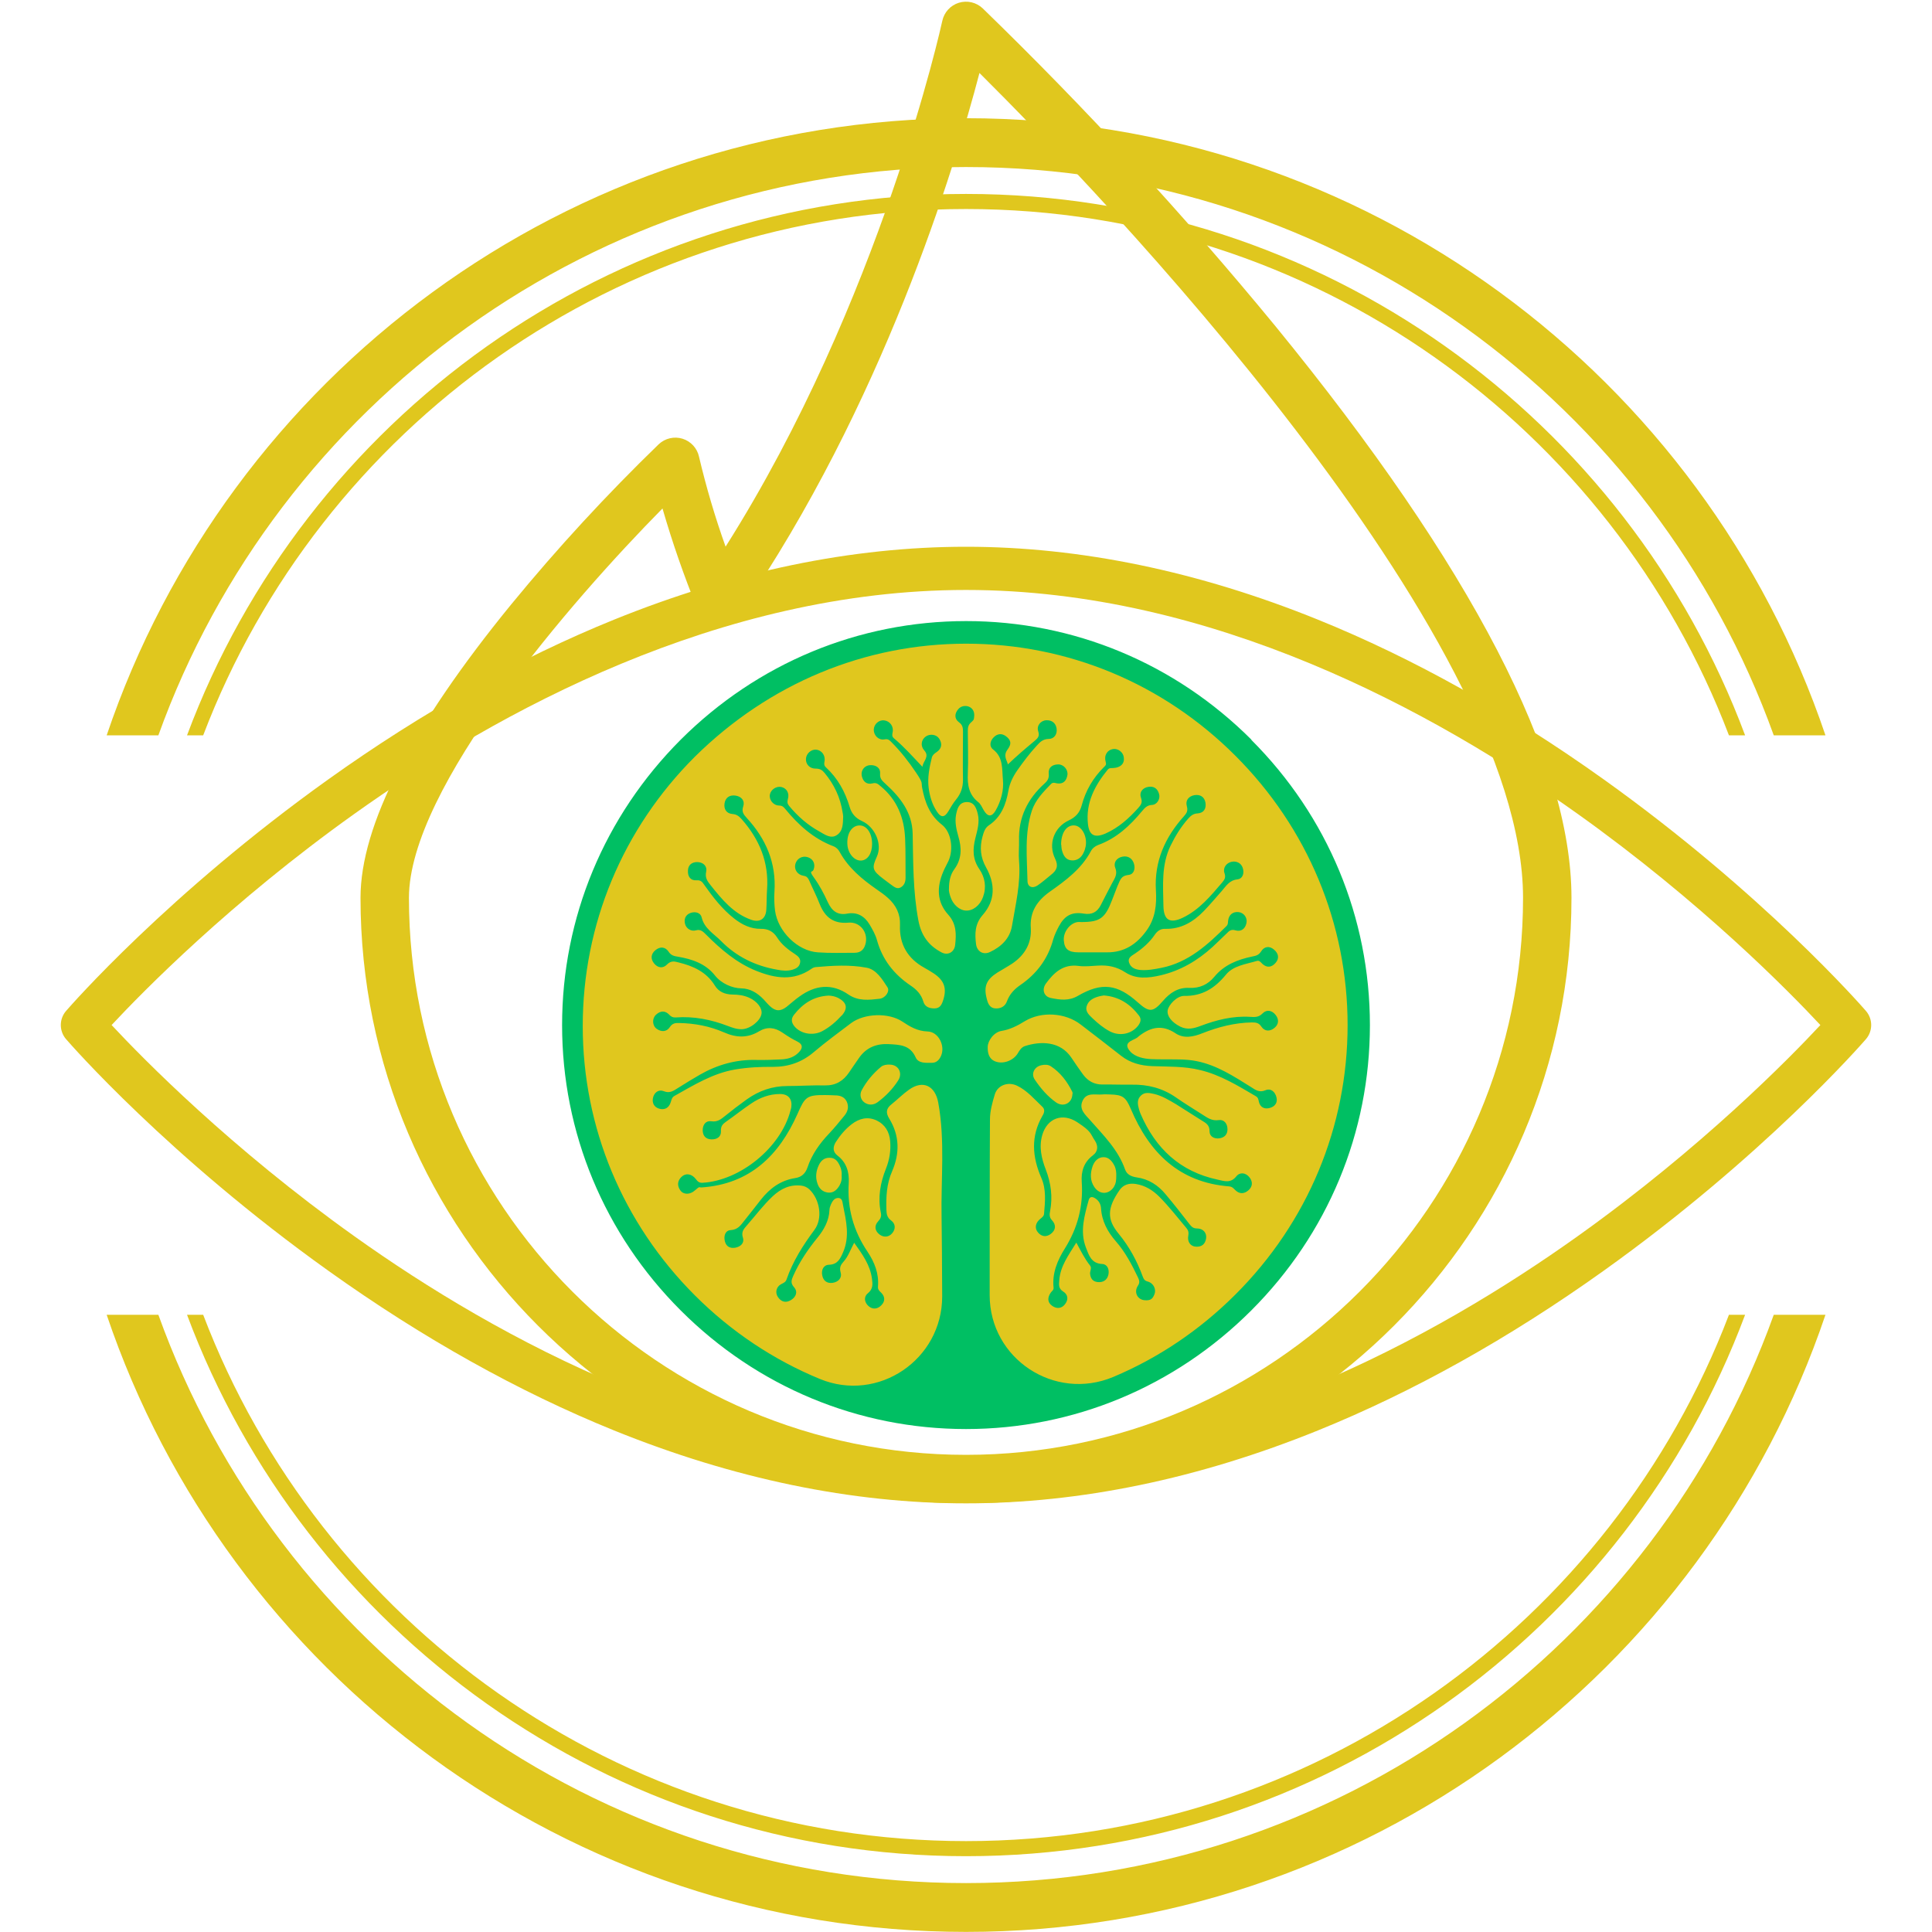 <svg xmlns="http://www.w3.org/2000/svg" xmlns:xlink="http://www.w3.org/1999/xlink" width="1080" zoomAndPan="magnify" viewBox="0 0 810 810" height="1080" preserveAspectRatio="xMidYMid meet" version="1.0"><defs><clipPath id="435608ae44"><path d="M 151.145 0 L 658.895 0 L 658.895 630 L 151.145 630 Z M 151.145 0 " clip-rule="nonzero"/></clipPath><clipPath id="049fdd63c9"><path d="M 362.797 267.809 L 447.203 267.809 L 447.203 352.211 L 362.797 352.211 Z M 362.797 267.809 " clip-rule="nonzero"/></clipPath><clipPath id="2f52a56538"><path d="M 405 267.809 L 418.938 276.363 L 434.84 280.168 L 438.648 296.07 L 447.203 310.008 L 438.648 323.945 L 434.84 339.852 L 418.938 343.656 L 405 352.211 L 391.062 343.656 L 375.16 339.852 L 371.352 323.945 L 362.797 310.008 L 371.352 296.07 L 375.16 280.168 L 391.062 276.363 Z M 405 267.809 " clip-rule="nonzero"/></clipPath><clipPath id="61b2dd18af"><path d="M 260 449 L 343 449 L 343 531 L 260 531 Z M 260 449 " clip-rule="nonzero"/></clipPath><clipPath id="15ba19c9c1"><path d="M 286.086 547.531 L 243.734 474.523 L 316.742 432.172 L 359.098 505.18 Z M 286.086 547.531 " clip-rule="nonzero"/></clipPath><clipPath id="ad24d69ce0"><path d="M 264.91 511.027 L 265.316 494.68 L 260.629 479.012 L 272.477 467.738 L 280.238 453.348 L 296.586 453.75 L 312.254 449.062 L 323.527 460.91 L 337.918 468.676 L 337.516 485.023 L 342.203 500.688 L 330.355 511.961 L 322.59 526.355 L 306.242 525.949 L 290.578 530.637 L 279.305 518.789 Z M 264.91 511.027 " clip-rule="nonzero"/></clipPath><clipPath id="2cb1833b66"><path d="M 467 451 L 550 451 L 550 534 L 467 534 Z M 467 451 " clip-rule="nonzero"/></clipPath><clipPath id="57176449e6"><path d="M 450.551 507.801 L 493.246 434.992 L 566.055 477.684 L 523.359 550.496 Z M 450.551 507.801 " clip-rule="nonzero"/></clipPath><clipPath id="1b521224c3"><path d="M 471.898 471.395 L 486.328 463.699 L 497.656 451.906 L 513.301 456.668 L 529.648 456.34 L 537.344 470.766 L 549.141 482.094 L 544.379 497.738 L 544.707 514.09 L 530.277 521.785 L 518.949 533.578 L 503.305 528.82 L 486.957 529.148 L 479.262 514.719 L 467.465 503.391 L 472.227 487.746 Z M 471.898 471.395 " clip-rule="nonzero"/></clipPath><clipPath id="cb28c4dff1"><path d="M 44.723 49.523 L 765.473 49.523 L 765.473 810 L 44.723 810 Z M 44.723 49.523 " clip-rule="nonzero"/></clipPath><clipPath id="a1a5e14556"><path d="M 25 229.184 L 785 229.184 L 785 630.434 L 25 630.434 Z M 25 229.184 " clip-rule="nonzero"/></clipPath><clipPath id="3bcbb84964"><path d="M 243.047 267.809 L 567 267.809 L 567 591.809 L 243.047 591.809 Z M 243.047 267.809 " clip-rule="nonzero"/></clipPath><clipPath id="d423079e3d"><path d="M 235.629 260.391 L 574.629 260.391 L 574.629 599.391 L 235.629 599.391 Z M 235.629 260.391 " clip-rule="nonzero"/></clipPath></defs><g clip-path="url(#435608ae44)"><path fill="#e0c71e" d="M 534.715 136.73 C 496.297 90.02 455.383 45.605 411.98 3.484 C 411.324 2.867 410.602 2.344 409.809 1.918 C 409.012 1.488 408.176 1.176 407.301 0.969 C 406.422 0.766 405.535 0.68 404.633 0.715 C 403.734 0.746 402.852 0.895 401.992 1.16 C 401.133 1.43 400.32 1.805 399.559 2.285 C 398.801 2.77 398.117 3.344 397.508 4.008 C 396.898 4.672 396.387 5.406 395.977 6.203 C 395.562 7.004 395.262 7.848 395.07 8.727 C 394.805 9.957 369.305 126.273 304.207 229.184 C 299.797 216.832 296.086 204.277 293.074 191.512 C 292.887 190.633 292.586 189.789 292.172 188.988 C 291.762 188.188 291.25 187.453 290.645 186.789 C 290.035 186.125 289.352 185.551 288.59 185.066 C 287.828 184.582 287.02 184.207 286.16 183.938 C 285.297 183.672 284.418 183.523 283.516 183.488 C 282.617 183.457 281.727 183.539 280.848 183.746 C 279.973 183.949 279.137 184.262 278.34 184.691 C 277.547 185.117 276.824 185.641 276.168 186.258 C 254.285 207.449 233.68 229.816 214.355 253.363 C 172.418 304.691 151.145 346.098 151.145 376.406 C 151.145 516.379 265.023 630.258 404.996 630.258 C 544.973 630.258 658.848 516.379 658.848 376.406 C 658.848 318.184 617.078 237.551 534.715 136.73 Z M 404.996 609.949 C 276.219 609.949 171.453 505.184 171.453 376.406 C 171.453 330.395 239.59 251.84 277.754 213.18 C 281.883 227.441 286.75 241.453 292.352 255.203 C 292.699 256.051 293.152 256.84 293.711 257.566 C 294.27 258.289 294.918 258.93 295.648 259.48 C 296.383 260.031 297.172 260.473 298.027 260.809 C 298.879 261.148 299.762 261.363 300.672 261.461 C 301.582 261.559 302.488 261.535 303.395 261.387 C 304.297 261.242 305.168 260.977 306 260.594 C 306.832 260.211 307.602 259.727 308.301 259.137 C 309.004 258.547 309.613 257.875 310.133 257.121 C 370.145 169.668 400.25 70.312 410.645 30.598 C 460.223 79.906 638.543 265.043 638.543 376.406 C 638.543 505.184 533.777 609.949 404.996 609.949 Z M 404.996 609.949 " fill-opacity="1" fill-rule="nonzero"/></g><path fill="#e0c71e" d="M 468.715 333.266 C 450.984 311.645 432.074 291.117 411.98 271.68 C 411.277 271.016 410.496 270.461 409.637 270.02 C 408.777 269.574 407.871 269.262 406.922 269.078 C 405.973 268.895 405.016 268.848 404.055 268.938 C 403.09 269.027 402.16 269.25 401.262 269.605 C 400.363 269.961 399.531 270.434 398.766 271.027 C 398.004 271.621 397.336 272.309 396.77 273.09 C 396.203 273.875 395.758 274.719 395.43 275.629 C 395.105 276.543 394.914 277.48 394.855 278.445 C 394.816 279.207 390.629 345.309 367.832 393.477 C 363.316 377.738 359.074 360.641 359.012 360.375 C 358.906 359.945 358.773 359.527 358.609 359.113 C 358.449 358.703 358.262 358.305 358.051 357.914 C 357.836 357.527 357.598 357.156 357.336 356.801 C 357.074 356.445 356.789 356.109 356.484 355.789 C 356.18 355.469 355.852 355.172 355.508 354.895 C 355.164 354.617 354.801 354.367 354.422 354.137 C 354.047 353.906 353.652 353.703 353.25 353.527 C 352.844 353.348 352.43 353.195 352.008 353.07 C 351.582 352.949 351.152 352.852 350.715 352.785 C 350.277 352.715 349.84 352.676 349.395 352.668 C 348.953 352.656 348.516 352.676 348.074 352.723 C 347.633 352.77 347.199 352.844 346.77 352.949 C 346.34 353.051 345.918 353.184 345.508 353.344 C 345.094 353.5 344.695 353.688 344.305 353.898 C 343.918 354.109 343.543 354.344 343.188 354.605 C 342.828 354.863 342.488 355.145 342.168 355.449 C 336.129 361.176 283.148 412.363 283.148 446.594 C 283.148 448.59 283.199 450.582 283.297 452.574 C 283.395 454.566 283.539 456.555 283.734 458.539 C 283.93 460.523 284.176 462.504 284.469 464.473 C 284.762 466.445 285.102 468.41 285.488 470.367 C 285.879 472.324 286.316 474.27 286.801 476.203 C 287.285 478.137 287.816 480.059 288.395 481.965 C 288.973 483.875 289.602 485.77 290.273 487.645 C 290.945 489.523 291.66 491.383 292.426 493.227 C 293.188 495.066 293.996 496.891 294.848 498.691 C 295.699 500.496 296.598 502.277 297.535 504.035 C 298.477 505.793 299.461 507.527 300.484 509.238 C 301.508 510.949 302.574 512.633 303.684 514.293 C 304.793 515.949 305.941 517.578 307.129 519.18 C 308.316 520.781 309.543 522.355 310.809 523.895 C 312.074 525.438 313.375 526.945 314.715 528.426 C 316.055 529.902 317.426 531.344 318.836 532.754 C 320.246 534.164 321.691 535.539 323.168 536.879 C 324.648 538.219 326.156 539.52 327.699 540.785 C 329.238 542.051 330.812 543.277 332.414 544.465 C 334.016 545.652 335.645 546.801 337.301 547.91 C 338.961 549.016 340.645 550.082 342.355 551.109 C 344.066 552.133 345.801 553.117 347.559 554.059 C 349.316 554.996 351.098 555.895 352.902 556.746 C 354.703 557.598 356.527 558.406 358.367 559.168 C 360.211 559.934 362.07 560.648 363.949 561.32 C 365.824 561.992 367.719 562.617 369.625 563.199 C 371.535 563.777 373.457 564.309 375.391 564.793 C 377.324 565.277 379.27 565.715 381.227 566.102 C 383.184 566.492 385.145 566.832 387.117 567.125 C 389.09 567.418 391.07 567.664 393.055 567.859 C 395.039 568.055 397.027 568.199 399.02 568.297 C 401.012 568.395 403.004 568.445 404.996 568.445 C 406.992 568.445 408.984 568.395 410.977 568.297 C 412.969 568.199 414.957 568.055 416.941 567.859 C 418.926 567.664 420.902 567.418 422.875 567.125 C 424.848 566.832 426.812 566.492 428.77 566.102 C 430.727 565.715 432.672 565.277 434.605 564.793 C 436.539 564.309 438.461 563.777 440.367 563.199 C 442.277 562.617 444.168 561.992 446.047 561.32 C 447.926 560.648 449.785 559.934 451.629 559.168 C 453.469 558.406 455.293 557.598 457.094 556.746 C 458.898 555.895 460.68 554.996 462.438 554.059 C 464.195 553.117 465.93 552.133 467.641 551.109 C 469.352 550.082 471.035 549.016 472.691 547.91 C 474.352 546.801 475.98 545.652 477.582 544.465 C 479.184 543.277 480.758 542.051 482.297 540.785 C 483.84 539.52 485.348 538.219 486.828 536.879 C 488.305 535.539 489.746 534.164 491.156 532.754 C 492.566 531.344 493.941 529.902 495.281 528.426 C 496.621 526.945 497.922 525.438 499.188 523.895 C 500.453 522.355 501.68 520.781 502.867 519.18 C 504.055 517.578 505.203 515.949 506.312 514.293 C 507.418 512.633 508.484 510.949 509.512 509.238 C 510.535 507.527 511.52 505.793 512.457 504.035 C 513.398 502.277 514.297 500.496 515.148 498.691 C 516 496.891 516.809 495.066 517.57 493.227 C 518.336 491.383 519.051 489.523 519.723 487.645 C 520.395 485.77 521.02 483.875 521.598 481.965 C 522.18 480.059 522.711 478.137 523.195 476.203 C 523.68 474.27 524.117 472.324 524.504 470.367 C 524.895 468.41 525.234 466.445 525.527 464.473 C 525.82 462.504 526.062 460.523 526.258 458.539 C 526.457 456.555 526.602 454.566 526.699 452.574 C 526.797 450.582 526.848 448.59 526.848 446.594 C 526.848 418.609 507.285 380.48 468.715 333.266 Z M 404.996 548.137 C 403.336 548.133 401.676 548.09 400.016 548.008 C 398.359 547.926 396.703 547.801 395.047 547.637 C 393.395 547.473 391.746 547.266 390.105 547.023 C 388.461 546.777 386.824 546.492 385.195 546.164 C 383.566 545.84 381.945 545.477 380.336 545.07 C 378.727 544.664 377.125 544.223 375.535 543.738 C 373.945 543.254 372.367 542.73 370.805 542.172 C 369.242 541.609 367.691 541.012 366.156 540.375 C 364.625 539.738 363.105 539.066 361.605 538.355 C 360.102 537.645 358.621 536.895 357.156 536.113 C 355.691 535.328 354.246 534.508 352.82 533.652 C 351.395 532.801 349.992 531.91 348.613 530.988 C 347.23 530.062 345.875 529.105 344.539 528.117 C 343.207 527.129 341.898 526.105 340.613 525.051 C 339.328 523.996 338.07 522.914 336.84 521.797 C 335.609 520.68 334.406 519.535 333.23 518.359 C 332.059 517.188 330.91 515.984 329.797 514.754 C 328.68 513.523 327.598 512.266 326.543 510.98 C 325.488 509.695 324.465 508.387 323.477 507.055 C 322.484 505.719 321.527 504.363 320.605 502.98 C 319.684 501.602 318.793 500.195 317.938 498.773 C 317.086 497.348 316.266 495.902 315.48 494.438 C 314.699 492.973 313.949 491.492 313.238 489.988 C 312.527 488.488 311.855 486.969 311.219 485.434 C 310.582 483.902 309.984 482.352 309.422 480.789 C 308.859 479.223 308.34 477.648 307.855 476.059 C 307.371 474.469 306.93 472.867 306.523 471.258 C 306.117 469.645 305.754 468.027 305.426 466.398 C 305.102 464.77 304.816 463.133 304.57 461.488 C 304.324 459.848 304.121 458.199 303.957 456.543 C 303.793 454.891 303.668 453.234 303.586 451.578 C 303.5 449.918 303.457 448.258 303.457 446.594 C 303.457 440.758 306.77 426.922 328.957 399.723 C 334.137 393.375 339.352 387.539 343.82 382.766 C 347.348 396.004 352.246 413.355 355.891 422.301 C 356.234 423.152 356.688 423.941 357.246 424.668 C 357.805 425.395 358.453 426.035 359.184 426.586 C 359.914 427.137 360.707 427.582 361.562 427.922 C 362.414 428.258 363.297 428.477 364.207 428.574 C 365.121 428.672 366.027 428.648 366.934 428.5 C 367.84 428.352 368.707 428.086 369.543 427.703 C 370.375 427.32 371.141 426.832 371.844 426.242 C 372.543 425.648 373.152 424.977 373.672 424.219 C 398.98 387.336 409.148 331.805 412.98 301.379 C 423.516 312.23 438.289 328.137 452.977 346.109 C 488.02 388.996 506.539 423.738 506.539 446.594 C 506.535 448.258 506.492 449.918 506.41 451.578 C 506.328 453.234 506.203 454.891 506.039 456.543 C 505.875 458.199 505.668 459.848 505.426 461.488 C 505.18 463.133 504.895 464.77 504.566 466.398 C 504.242 468.027 503.875 469.645 503.473 471.258 C 503.066 472.867 502.621 474.469 502.141 476.059 C 501.656 477.648 501.133 479.223 500.574 480.789 C 500.012 482.352 499.414 483.902 498.777 485.434 C 498.141 486.969 497.469 488.488 496.754 489.988 C 496.043 491.492 495.297 492.973 494.516 494.438 C 493.73 495.902 492.91 497.348 492.055 498.773 C 491.203 500.195 490.312 501.602 489.391 502.98 C 488.465 504.363 487.508 505.719 486.52 507.055 C 485.531 508.387 484.508 509.695 483.453 510.98 C 482.398 512.266 481.316 513.523 480.199 514.754 C 479.082 515.984 477.938 517.188 476.762 518.359 C 475.59 519.535 474.387 520.68 473.156 521.797 C 471.926 522.914 470.668 523.996 469.383 525.051 C 468.098 526.105 466.789 527.129 465.457 528.117 C 464.121 529.105 462.766 530.062 461.383 530.988 C 460 531.91 458.598 532.801 457.176 533.652 C 455.75 534.508 454.305 535.328 452.84 536.113 C 451.375 536.895 449.891 537.645 448.391 538.355 C 446.891 539.066 445.371 539.738 443.836 540.375 C 442.305 541.012 440.754 541.609 439.191 542.172 C 437.625 542.73 436.051 543.254 434.461 543.738 C 432.871 544.223 431.27 544.664 429.66 545.07 C 428.047 545.477 426.43 545.84 424.801 546.164 C 423.172 546.492 421.535 546.777 419.891 547.023 C 418.246 547.266 416.602 547.473 414.945 547.637 C 413.293 547.801 411.637 547.926 409.977 548.008 C 408.32 548.09 406.66 548.133 404.996 548.137 Z M 404.996 548.137 " fill-opacity="1" fill-rule="nonzero"/><g clip-path="url(#049fdd63c9)"><g clip-path="url(#2f52a56538)"><path fill="#850487" d="M 362.797 267.809 L 447.203 267.809 L 447.203 352.211 L 362.797 352.211 Z M 362.797 267.809 " fill-opacity="1" fill-rule="nonzero"/></g></g><g clip-path="url(#61b2dd18af)"><g clip-path="url(#15ba19c9c1)"><g clip-path="url(#ad24d69ce0)"><path fill="#850487" d="M 286.086 547.531 L 243.734 474.523 L 316.742 432.172 L 359.098 505.18 Z M 286.086 547.531 " fill-opacity="1" fill-rule="nonzero"/></g></g></g><g clip-path="url(#2cb1833b66)"><g clip-path="url(#57176449e6)"><g clip-path="url(#1b521224c3)"><path fill="#850487" d="M 450.551 507.801 L 493.246 434.992 L 566.055 477.684 L 523.359 550.496 Z M 450.551 507.801 " fill-opacity="1" fill-rule="nonzero"/></g></g></g><g clip-path="url(#cb28c4dff1)"><path fill="#e0c71e" d="M 743.656 551.234 L 765.332 551.234 C 714.551 701.48 572.223 809.957 405.027 809.957 C 237.832 809.957 95.504 701.48 44.723 551.234 L 66.398 551.234 C 116.316 690 249.273 789.492 405.027 789.492 C 560.781 789.492 693.738 690 743.656 551.234 Z M 405.027 70.031 C 560.781 70.031 693.738 169.52 743.656 308.289 L 765.332 308.289 C 714.551 158.039 572.223 49.562 405.027 49.562 C 237.832 49.562 95.504 158.039 44.723 308.289 L 66.398 308.289 C 116.316 169.52 249.273 70.031 405.027 70.031 Z M 405.027 771.891 C 259.137 771.891 134.266 680.094 85.188 551.234 L 78.414 551.234 C 127.82 683.656 255.574 778.215 405.027 778.215 C 554.477 778.215 682.234 683.656 731.641 551.234 L 724.867 551.234 C 675.785 680.094 550.918 771.891 405.027 771.891 Z M 405.027 81.309 C 255.574 81.309 127.82 175.867 78.414 308.289 L 85.188 308.289 C 134.266 179.426 259.137 87.633 405.027 87.633 C 550.918 87.633 675.785 179.426 724.867 308.289 L 731.641 308.289 C 682.234 175.867 554.477 81.309 405.027 81.309 Z M 405.027 81.309 " fill-opacity="1" fill-rule="nonzero"/></g><g clip-path="url(#a1a5e14556)"><path fill="#e0c71e" d="M 46.793 429.754 C 60.016 443.934 96.773 481.371 148.68 518.379 C 208.684 561.164 301.863 612.172 405 612.172 C 508.281 612.172 601.594 561.027 661.684 518.117 C 713.473 481.137 750.031 443.895 763.203 429.758 C 749.98 415.582 713.223 378.145 661.32 341.133 C 601.316 298.348 508.137 247.344 405 247.344 C 301.711 247.344 208.402 298.488 148.316 341.395 C 96.523 378.375 59.969 415.621 46.793 429.754 Z M 405 630.285 C 357.16 630.285 307.504 620 257.402 599.703 C 217.535 583.559 177.289 561.07 137.793 532.863 C 70.648 484.922 29.43 437.676 27.707 435.684 C 24.758 432.281 24.758 427.23 27.707 423.828 C 29.43 421.84 70.648 374.598 137.793 326.652 C 177.289 298.449 217.535 275.957 257.402 259.809 C 307.504 239.52 357.16 229.23 405 229.23 C 452.836 229.23 502.496 239.52 552.594 259.809 C 592.461 275.957 632.703 298.449 672.207 326.652 C 739.352 374.598 780.566 421.84 782.293 423.828 C 785.242 427.23 785.242 432.281 782.293 435.684 C 780.566 437.676 739.352 484.922 672.207 532.863 C 632.703 561.07 592.461 583.559 552.594 599.703 C 502.496 620 452.836 630.285 405 630.285 " fill-opacity="1" fill-rule="nonzero"/></g><path fill="#e0c71e" d="M 405 297.938 C 332.312 297.938 273.18 357.07 273.18 429.758 C 273.18 502.445 332.312 561.578 405 561.578 C 477.688 561.578 536.812 502.445 536.812 429.758 C 536.812 357.07 477.688 297.938 405 297.938 Z M 405 579.688 C 364.949 579.688 327.301 564.094 298.98 535.773 C 270.664 507.457 255.066 469.809 255.066 429.758 C 255.066 389.707 270.664 352.059 298.98 323.742 C 327.301 295.422 364.949 279.828 405 279.828 C 445.051 279.828 482.699 295.422 511.016 323.742 C 539.336 352.059 554.93 389.707 554.93 429.758 C 554.93 469.809 539.336 507.457 511.016 535.773 C 482.699 564.094 445.051 579.688 405 579.688 " fill-opacity="1" fill-rule="nonzero"/><g clip-path="url(#3bcbb84964)"><path fill="#e0c71e" d="M 566.953 429.762 C 566.953 432.41 566.887 435.059 566.758 437.707 C 566.629 440.355 566.434 442.996 566.172 445.633 C 565.914 448.273 565.59 450.902 565.199 453.523 C 564.812 456.145 564.359 458.758 563.84 461.355 C 563.324 463.957 562.742 466.539 562.098 469.113 C 561.453 471.684 560.75 474.238 559.98 476.773 C 559.211 479.309 558.379 481.824 557.484 484.32 C 556.594 486.816 555.641 489.289 554.625 491.738 C 553.609 494.188 552.535 496.609 551.402 499.004 C 550.27 501.402 549.078 503.766 547.828 506.105 C 546.578 508.441 545.273 510.746 543.91 513.02 C 542.547 515.293 541.133 517.531 539.66 519.738 C 538.188 521.941 536.66 524.105 535.082 526.234 C 533.504 528.363 531.871 530.453 530.191 532.504 C 528.508 534.551 526.777 536.559 525 538.523 C 523.219 540.484 521.391 542.406 519.52 544.277 C 517.645 546.152 515.723 547.98 513.762 549.762 C 511.797 551.539 509.789 553.27 507.742 554.953 C 505.691 556.633 503.605 558.262 501.477 559.844 C 499.348 561.422 497.18 562.945 494.977 564.418 C 492.773 565.891 490.535 567.309 488.262 568.672 C 485.988 570.035 483.68 571.34 481.344 572.59 C 479.008 573.84 476.641 575.031 474.242 576.164 C 471.848 577.297 469.426 578.371 466.977 579.387 C 464.527 580.398 462.055 581.355 459.559 582.246 C 457.062 583.141 454.547 583.969 452.012 584.738 C 449.477 585.508 446.922 586.215 444.352 586.859 C 441.781 587.504 439.195 588.086 436.594 588.602 C 433.996 589.117 431.383 589.57 428.762 589.961 C 426.141 590.352 423.512 590.676 420.875 590.934 C 418.234 591.195 415.594 591.387 412.945 591.52 C 410.297 591.648 407.648 591.715 405 591.715 C 402.348 591.715 399.699 591.648 397.055 591.52 C 394.406 591.387 391.762 591.195 389.125 590.934 C 386.488 590.676 383.859 590.352 381.234 589.961 C 378.613 589.57 376.004 589.117 373.402 588.602 C 370.805 588.086 368.219 587.504 365.648 586.859 C 363.078 586.215 360.523 585.508 357.988 584.738 C 355.449 583.969 352.934 583.141 350.438 582.246 C 347.945 581.355 345.473 580.398 343.023 579.387 C 340.574 578.371 338.152 577.297 335.754 576.164 C 333.359 575.031 330.992 573.84 328.656 572.59 C 326.316 571.34 324.012 570.035 321.738 568.672 C 319.465 567.309 317.227 565.891 315.023 564.418 C 312.82 562.945 310.652 561.422 308.523 559.844 C 306.395 558.262 304.305 556.633 302.258 554.953 C 300.207 553.27 298.203 551.539 296.238 549.762 C 294.273 547.98 292.355 546.152 290.48 544.277 C 288.605 542.406 286.781 540.484 285 538.523 C 283.219 536.559 281.488 534.551 279.809 532.504 C 278.125 530.453 276.496 528.363 274.918 526.234 C 273.34 524.105 271.812 521.941 270.34 519.738 C 268.867 517.531 267.449 515.293 266.086 513.02 C 264.727 510.746 263.418 508.441 262.168 506.105 C 260.922 503.766 259.73 501.402 258.594 499.004 C 257.461 496.609 256.387 494.188 255.375 491.738 C 254.359 489.289 253.406 486.816 252.512 484.32 C 251.621 481.824 250.789 479.309 250.02 476.773 C 249.25 474.238 248.543 471.684 247.898 469.113 C 247.258 466.539 246.676 463.957 246.16 461.355 C 245.641 458.758 245.188 456.145 244.801 453.523 C 244.41 450.902 244.086 448.273 243.828 445.633 C 243.566 442.996 243.371 440.355 243.242 437.707 C 243.113 435.059 243.047 432.41 243.047 429.762 C 243.047 427.109 243.113 424.461 243.242 421.812 C 243.371 419.168 243.566 416.523 243.828 413.887 C 244.086 411.25 244.41 408.617 244.801 405.996 C 245.188 403.375 245.641 400.766 246.16 398.164 C 246.676 395.566 247.258 392.98 247.898 390.41 C 248.543 387.84 249.25 385.285 250.02 382.746 C 250.789 380.211 251.621 377.695 252.512 375.199 C 253.406 372.703 254.359 370.234 255.375 367.785 C 256.387 365.336 257.461 362.914 258.594 360.516 C 259.73 358.121 260.922 355.754 262.168 353.418 C 263.418 351.078 264.727 348.773 266.086 346.5 C 267.449 344.227 268.867 341.988 270.34 339.785 C 271.812 337.582 273.34 335.414 274.918 333.285 C 276.496 331.156 278.125 329.066 279.809 327.02 C 281.488 324.969 283.219 322.965 285 321 C 286.781 319.035 288.605 317.117 290.48 315.242 C 292.355 313.367 294.273 311.543 296.238 309.762 C 298.203 307.98 300.207 306.25 302.258 304.57 C 304.305 302.887 306.395 301.258 308.523 299.68 C 310.652 298.102 312.82 296.574 315.023 295.102 C 317.227 293.629 319.465 292.211 321.738 290.848 C 324.012 289.484 326.316 288.18 328.656 286.93 C 330.992 285.68 333.359 284.488 335.754 283.355 C 338.152 282.223 340.574 281.148 343.023 280.137 C 345.473 279.121 347.945 278.168 350.438 277.273 C 352.934 276.383 355.449 275.551 357.988 274.781 C 360.523 274.012 363.078 273.305 365.648 272.66 C 368.219 272.016 370.805 271.438 373.402 270.918 C 376.004 270.402 378.613 269.949 381.234 269.559 C 383.859 269.172 386.488 268.848 389.125 268.586 C 391.762 268.328 394.406 268.133 397.055 268.004 C 399.699 267.871 402.348 267.809 405 267.809 C 407.648 267.809 410.297 267.871 412.945 268.004 C 415.594 268.133 418.234 268.328 420.875 268.586 C 423.512 268.848 426.141 269.172 428.762 269.559 C 431.383 269.949 433.996 270.402 436.594 270.918 C 439.195 271.438 441.781 272.016 444.352 272.66 C 446.922 273.305 449.477 274.012 452.012 274.781 C 454.547 275.551 457.062 276.383 459.559 277.273 C 462.055 278.168 464.527 279.121 466.977 280.137 C 469.426 281.148 471.848 282.223 474.242 283.355 C 476.641 284.488 479.008 285.68 481.344 286.93 C 483.68 288.18 485.988 289.484 488.262 290.848 C 490.535 292.211 492.773 293.629 494.977 295.102 C 497.18 296.574 499.348 298.102 501.477 299.68 C 503.605 301.258 505.691 302.887 507.742 304.57 C 509.789 306.25 511.797 307.98 513.762 309.762 C 515.723 311.543 517.645 313.367 519.52 315.242 C 521.391 317.117 523.219 319.035 525 321 C 526.777 322.965 528.508 324.969 530.191 327.02 C 531.871 329.066 533.504 331.156 535.082 333.285 C 536.66 335.414 538.188 337.582 539.66 339.785 C 541.133 341.988 542.547 344.227 543.91 346.5 C 545.273 348.773 546.578 351.078 547.828 353.418 C 549.078 355.754 550.27 358.121 551.402 360.516 C 552.535 362.914 553.609 365.336 554.625 367.785 C 555.641 370.234 556.594 372.703 557.484 375.199 C 558.379 377.695 559.211 380.211 559.98 382.75 C 560.75 385.285 561.453 387.84 562.098 390.41 C 562.742 392.98 563.324 395.566 563.84 398.164 C 564.359 400.766 564.812 403.375 565.199 405.996 C 565.59 408.617 565.914 411.25 566.172 413.887 C 566.434 416.523 566.629 419.168 566.758 421.812 C 566.887 424.461 566.953 427.109 566.953 429.762 Z M 566.953 429.762 " fill-opacity="1" fill-rule="nonzero"/></g><g clip-path="url(#d423079e3d)"><path fill="#00bf63" d="M 524.676 310.117 C 492.641 278.082 450.113 260.391 405.062 260.391 C 360.012 260.391 317.488 278.082 285.387 310.117 C 253.352 342.215 235.66 384.742 235.66 429.793 C 235.66 474.844 253.352 517.367 285.387 549.402 C 317.422 581.441 359.949 599.133 405 599.133 C 450.051 599.133 492.574 581.441 524.613 549.402 C 556.711 517.305 574.34 474.844 574.34 429.793 C 574.34 384.742 556.648 342.215 524.613 310.18 Z M 401.777 350.621 C 400.957 347.715 400.262 344.68 400.828 341.586 C 401.336 339.059 402.031 336.402 405.188 336.277 C 408.348 336.148 409.297 338.613 409.93 341.207 C 410.812 344.742 409.738 348.094 408.918 351.441 C 407.781 355.992 407.715 360.16 410.559 364.332 C 412.961 367.805 413.656 371.914 412.141 376.082 C 410.875 379.621 407.906 381.898 405 381.77 C 402.219 381.645 399.504 379.242 398.43 375.832 C 398.051 374.629 397.734 373.43 397.859 372.609 C 397.859 369.324 398.492 366.605 400.133 364.395 C 403.293 360.035 403.23 355.484 401.777 350.621 Z M 517.977 542.707 C 503 557.684 485.688 569.309 466.797 577.27 C 442.152 587.633 414.922 569.688 414.922 542.961 C 414.922 516.23 414.922 487.418 415.047 469.285 C 415.047 465.809 416.059 462.207 417.066 458.859 C 418.207 455.004 422.629 453.359 426.418 455.191 C 430.652 457.215 433.688 460.879 437.035 464.039 C 438.234 465.176 437.793 466.629 437.035 467.832 C 432.105 476.426 432.738 485.016 436.594 493.863 C 438.68 498.602 438.172 503.785 437.73 508.84 C 437.668 509.785 437.098 510.23 436.402 510.797 C 434.066 512.566 433.625 514.906 435.203 516.738 C 436.781 518.57 438.742 518.695 440.574 517.305 C 442.723 515.664 442.848 513.516 441.016 511.555 C 439.879 510.355 440.004 509.09 440.258 507.766 C 441.395 501.824 440.637 496.074 438.488 490.453 C 436.656 485.711 435.52 480.91 436.973 475.855 C 439.059 468.777 445.438 466.441 451.633 470.484 C 457.824 474.527 457.004 475.223 459.023 478.191 C 460.414 480.277 460.477 482.68 458.203 484.387 C 454.41 487.23 453.211 491.145 453.527 495.508 C 454.223 505.617 451.82 514.84 446.449 523.434 C 443.355 528.363 441.078 533.734 441.711 539.801 C 441.836 540.875 441.016 541.254 440.574 541.887 C 439.184 543.844 438.992 545.93 441.078 547.445 C 442.91 548.773 444.996 548.711 446.449 546.875 C 447.965 544.98 447.902 542.77 445.691 541.441 C 443.668 540.18 443.984 538.473 444.113 536.703 C 444.555 530.766 448.031 526.215 451.254 520.969 C 453.148 524.445 454.727 527.73 457.004 530.574 C 457.824 531.586 457.004 532.785 457.004 533.922 C 457.191 536.008 458.141 537.336 460.289 537.523 C 462.562 537.715 464.207 536.641 464.711 534.367 C 465.152 532.219 464.27 530.07 462.184 529.941 C 457.445 529.754 456.496 526.152 455.234 522.93 C 452.707 516.23 454.664 509.66 456.434 503.152 C 456.875 501.508 458.078 501.699 459.152 502.395 C 460.668 503.34 461.488 504.793 461.613 506.562 C 461.93 511.934 464.332 516.422 467.809 520.402 C 471.789 524.949 474.566 530.258 477.16 535.691 C 477.727 536.895 477.918 537.84 477.031 539.105 C 475.324 541.758 476.844 544.793 479.75 545.109 C 482.656 545.422 483.352 544.285 484.047 542.516 C 484.742 540.746 483.855 538.031 481.141 537.273 C 479.875 536.957 479.496 536.262 479.117 535.25 C 476.715 528.68 473.43 522.613 468.945 517.18 C 464.078 511.238 464.078 506.562 469.449 498.855 C 471.031 496.645 473.43 495.949 476.211 496.391 C 480.129 497.023 483.289 498.98 486.004 501.699 C 490.113 505.805 493.648 510.418 497.379 514.84 C 498.137 515.727 498.453 516.609 498.199 518 C 497.695 520.656 499.148 522.613 501.484 522.676 C 503.824 522.805 505.277 521.602 505.656 519.266 C 506.035 516.926 504.453 515.031 501.801 515.031 C 500.285 515.031 499.59 514.336 498.77 513.324 C 495.484 509.09 492.195 504.859 488.723 500.75 C 485.562 496.895 481.582 494.305 476.465 493.609 C 474.379 493.293 472.484 492.473 471.723 490.387 C 468.816 482.047 462.688 476.043 457.066 469.664 C 455.043 467.324 452.199 465.113 453.906 461.449 C 455.613 457.848 459.148 459.109 462.059 458.859 C 463.195 458.73 464.395 458.859 465.531 458.859 C 470.84 458.984 472.039 460.121 474.125 464.988 C 481.898 483.312 494.41 495.758 515.324 497.402 C 516.586 497.527 517.094 498.16 517.852 498.918 C 519.621 500.688 521.641 500.625 523.473 498.98 C 525.242 497.402 525.242 495.379 523.852 493.609 C 522.273 491.59 519.809 491.336 518.355 493.168 C 515.953 496.203 513.301 495.191 510.457 494.559 C 494.789 491.211 484.488 481.543 478.234 467.074 C 477.98 466.441 477.727 465.809 477.539 465.113 C 476.969 463.09 476.59 461.008 478.297 459.363 C 479.938 457.723 481.961 458.227 483.984 458.668 C 487.332 459.488 490.176 461.258 493.082 462.965 C 496.684 465.176 500.16 467.516 503.762 469.727 C 505.527 470.801 507.172 471.621 507.109 474.34 C 507.109 476.426 509.004 477.562 511.215 477.246 C 513.363 476.93 514.629 475.664 514.629 473.453 C 514.629 471.055 513.176 469.285 510.965 469.602 C 508.055 470.043 506.16 468.59 504.074 467.262 C 500.348 464.859 496.559 462.586 492.953 460.059 C 487.395 456.203 481.203 454.625 474.504 454.75 C 470.398 454.812 466.289 454.625 462.184 454.688 C 458.707 454.688 456.117 453.234 454.094 450.516 C 452.453 448.242 450.809 445.906 449.23 443.504 C 444.492 436.363 436.152 436.488 429.707 438.574 C 428.188 439.082 427.43 440.406 426.672 441.672 C 424.84 444.641 420.605 446.285 417.32 445.02 C 414.605 444.008 414.035 441.48 414.098 438.891 C 414.16 436.301 416.688 432.699 419.977 432.195 C 423.262 431.688 426.609 430.047 429.641 428.148 C 436.594 423.918 446.641 424.547 453.086 429.539 C 458.77 433.898 464.457 438.258 470.082 442.684 C 473.871 445.652 478.297 446.789 483.035 446.98 C 489.734 447.23 496.492 446.98 503.129 448.621 C 511.66 450.645 518.988 455.191 526.445 459.555 C 527.453 460.121 527.582 460.879 527.77 461.828 C 528.277 464.23 530.109 465.113 532.258 464.543 C 534.469 463.977 535.73 462.398 535.164 460.059 C 534.594 457.723 532.824 456.141 530.551 457.09 C 528.023 458.164 526.445 457.027 524.613 455.824 C 517.41 451.34 510.27 446.602 501.738 444.895 C 497.062 443.945 492.324 444.199 487.586 444.137 C 484.363 444.074 481.074 444.262 477.855 443.25 C 476.336 442.746 474.945 442.051 473.871 440.852 C 472.168 438.953 471.977 437.375 474.695 436.109 C 477.41 434.848 476.715 434.973 477.664 434.277 C 482.465 430.613 487.27 429.477 492.828 433.203 C 496.305 435.543 500.285 434.723 504.074 433.203 C 510.773 430.551 517.66 428.781 524.863 428.656 C 526.508 428.656 527.77 428.781 528.844 430.426 C 530.234 432.508 532.508 432.508 534.344 430.93 C 536.113 429.477 536.301 427.453 534.848 425.559 C 533.332 423.602 531.121 423.094 529.352 424.863 C 527.707 426.57 526.066 426.445 524.043 426.316 C 516.902 425.875 510.078 427.582 503.379 430.109 C 500.539 431.184 497.82 431.879 494.852 430.426 C 491.312 428.656 489.227 426.062 489.543 423.664 C 489.859 421.324 493.461 417.473 496.492 417.535 C 504.012 417.66 509.258 414.375 513.934 408.688 C 517.027 404.832 522.336 404.266 526.949 402.875 C 528.086 402.559 528.594 403.508 529.289 404.137 C 531.246 405.906 533.203 405.527 534.785 403.695 C 536.492 401.738 535.984 399.715 534.152 398.137 C 532.195 396.43 529.98 396.809 528.719 398.895 C 527.707 400.473 526.57 400.727 524.926 401.043 C 518.863 402.305 513.238 404.52 509.129 409.508 C 506.414 412.797 502.938 414.375 498.578 414.184 C 493.965 413.934 490.555 416.207 487.648 419.555 C 483.414 424.484 481.836 424.547 477.031 420.25 C 468.438 412.543 461.867 411.723 451.883 417.535 C 448.094 419.746 444.363 419.176 440.574 418.418 C 437.539 417.785 436.719 414.754 438.551 412.289 C 441.902 407.742 445.754 404.137 452.137 404.961 C 454.855 405.34 457.633 404.961 460.352 404.832 C 464.457 404.582 468.121 405.277 471.723 407.613 C 476.336 410.648 481.582 410.078 486.699 408.879 C 494.977 406.918 502.055 402.75 508.309 397.062 C 510.332 395.23 512.227 393.27 514.25 391.375 C 515.262 390.363 516.082 389.48 517.977 390.047 C 520.25 390.742 522.086 389.48 522.59 386.953 C 523.031 384.676 521.453 382.656 519.305 382.402 C 516.84 382.148 515.133 383.539 514.879 386.129 C 514.816 386.824 514.879 387.52 514.312 388.152 C 506.414 395.988 498.324 403.508 486.891 405.781 C 483.984 406.352 481.074 406.918 478.105 406.668 C 475.957 406.477 474.062 405.719 473.367 403.57 C 472.672 401.422 474.633 400.664 475.957 399.715 C 479.117 397.566 481.961 395.102 484.109 391.945 C 485.184 390.363 486.512 389.352 488.531 389.418 C 495.102 389.605 500.285 386.508 504.645 382.023 C 507.297 379.305 509.699 376.398 512.227 373.555 C 514.059 371.473 515.387 369.07 518.734 368.691 C 521.074 368.438 521.77 366.039 521.012 363.824 C 520.25 361.613 518.102 360.855 516.145 361.363 C 514.188 361.867 512.605 363.824 513.363 366.039 C 513.996 367.805 513.426 368.754 512.48 369.891 C 507.613 375.578 502.875 381.391 495.926 384.742 C 490.492 387.332 487.898 385.816 487.773 379.875 C 487.648 371.281 486.824 362.625 490.809 354.473 C 492.828 350.367 495.168 346.574 498.199 343.164 C 499.273 341.965 500.348 341.078 502.18 341.016 C 504.77 340.824 505.781 338.93 505.402 336.527 C 504.961 334.066 503.191 332.992 500.789 333.371 C 498.324 333.812 496.938 335.582 497.566 337.918 C 498.137 339.879 497.566 340.891 496.367 342.215 C 488.469 351 483.918 361.109 484.613 373.176 C 484.992 379.18 484.426 384.93 480.762 390.047 C 476.652 395.797 471.41 399.336 464.141 399.273 C 460.16 399.273 456.117 399.273 452.137 399.273 C 447.902 399.273 446.262 397.883 446.008 394.219 C 445.754 390.742 448.535 387.078 451.758 386.574 C 452.262 386.508 452.832 386.574 453.336 386.574 C 461.234 386.574 463.32 384.992 466.289 377.223 C 469.262 369.449 468.121 372.48 469.07 370.207 C 470.02 367.934 470.715 367.113 473.242 366.797 C 475.391 366.543 476.02 364.27 475.453 362.246 C 474.82 359.973 473.051 358.707 470.648 359.148 C 468.188 359.594 466.734 361.613 467.555 363.762 C 468.629 366.418 467.43 368.121 466.355 370.082 C 464.648 373.242 463.066 376.465 461.426 379.621 C 459.91 382.465 457.695 383.602 454.348 383.035 C 449.355 382.215 446.387 383.855 443.984 388.277 C 443.039 390.047 442.152 391.879 441.586 393.777 C 439.375 401.992 434.633 408.309 427.684 413.047 C 425.219 414.754 423.262 416.84 422.188 419.746 C 421.43 421.957 419.469 422.969 417.195 422.777 C 414.918 422.59 414.16 420.629 413.719 418.797 C 412.328 413.617 413.531 410.711 418.078 407.805 C 420.227 406.477 422.438 405.277 424.523 403.887 C 429.707 400.348 432.551 395.355 432.168 389.164 C 431.664 382.148 434.949 377.539 440.195 373.809 C 446.828 369.133 453.336 364.332 457.316 356.938 C 457.949 355.676 459.086 354.789 460.352 354.285 C 468.059 351.504 473.746 346.195 478.863 340.004 C 479.938 338.742 480.887 337.602 482.91 337.477 C 485.121 337.414 486.574 334.887 485.941 332.863 C 485.309 330.59 483.73 329.516 481.457 329.895 C 478.992 330.273 477.539 332.234 478.359 334.445 C 479.117 336.527 478.297 337.539 477.16 338.805 C 473.242 343.164 468.945 347.02 463.574 349.418 C 458.961 351.441 456.621 350.305 456.117 345.375 C 455.168 336.527 459.023 329.262 464.457 322.629 C 465.09 321.871 465.973 322.059 466.797 321.996 C 469.891 321.809 471.535 320.102 471.156 317.512 C 470.902 315.363 468.754 313.719 466.668 314.035 C 464.207 314.414 462.754 316.688 463.574 319.469 C 463.891 320.543 463.574 320.922 462.941 321.492 C 458.328 326.039 455.168 331.41 453.527 337.602 C 452.707 340.699 451 342.594 448.031 343.984 C 441.902 346.891 439.375 353.844 442.344 359.973 C 443.859 363.066 443.039 364.898 440.699 366.73 C 438.805 368.25 436.973 369.891 435.012 371.219 C 432.863 372.672 430.781 371.852 430.781 369.324 C 430.59 359.465 429.453 349.547 432.613 339.879 C 434.129 335.328 437.414 332.043 440.637 328.695 C 441.52 327.809 442.344 328.316 443.227 328.441 C 445.883 328.82 447.145 327.242 447.523 324.902 C 447.84 322.629 445.883 320.418 443.605 320.48 C 441.207 320.543 439.438 321.742 439.688 324.336 C 439.879 326.23 439.246 327.305 437.918 328.504 C 430.844 334.887 426.926 342.723 427.242 352.453 C 427.305 355.297 426.988 358.141 427.242 360.98 C 428 370.27 425.789 379.18 424.273 388.215 C 423.387 393.461 419.785 396.934 415.047 399.148 C 412.266 400.473 409.676 398.957 409.234 395.988 C 408.664 391.566 408.664 387.395 412.012 383.602 C 417.383 377.473 417.258 370.523 413.402 363.637 C 411.066 359.465 410.688 355.297 411.887 350.871 C 412.391 349.039 412.898 347.145 414.605 346.008 C 419.723 342.594 421.742 337.352 422.754 331.602 C 423.324 328.379 424.652 325.66 426.484 323.008 C 429.012 319.406 431.664 315.867 434.695 312.582 C 436.023 311.129 437.227 309.863 439.625 309.801 C 441.965 309.801 443.355 307.844 442.977 305.379 C 442.594 303.105 441.016 301.902 438.742 301.965 C 436.34 302.031 434.508 304.242 435.266 306.578 C 436.023 308.727 434.949 309.613 433.688 310.688 C 429.895 313.844 426.105 317.066 422.566 320.48 C 422.25 318.898 420.418 316.879 422.438 314.223 C 424.461 311.57 423.512 309.992 421.742 308.664 C 419.977 307.336 418.078 307.59 416.562 309.168 C 415.047 310.688 414.668 312.961 416.375 314.223 C 420.734 317.574 420.039 322.5 420.48 326.863 C 420.922 331.41 419.66 335.898 417.383 339.879 C 415.742 342.66 414.035 342.469 412.391 339.625 C 411.699 338.426 411.129 337.035 410.117 336.277 C 406.199 333.18 405.566 329.074 405.758 324.461 C 406.012 318.457 405.758 312.457 405.758 306.453 C 405.758 305 405.949 303.863 407.211 302.789 C 408.477 301.715 408.285 301.398 408.41 300.574 C 409.043 295.898 403.926 294.828 401.84 297.227 C 400.133 299.121 400.07 301.336 402.031 302.789 C 403.609 303.926 403.734 305.188 403.734 306.77 C 403.734 313.531 403.609 320.227 403.734 326.988 C 403.734 330.086 402.852 332.738 400.891 335.141 C 399.629 336.656 398.617 338.426 397.605 340.129 C 396.027 342.785 394.512 342.91 392.805 340.258 C 390.781 337.223 389.773 333.75 389.328 330.211 C 388.824 325.977 389.645 321.809 390.656 317.699 C 390.91 316.625 391.668 315.992 392.613 315.363 C 394.891 313.844 395.141 311.824 393.754 309.676 C 392.613 307.906 389.898 307.527 388.129 308.789 C 386.234 310.117 385.789 312.707 387.496 314.605 C 389.898 317.258 386.93 319.152 386.738 321.492 C 382.758 317.32 379.094 313.148 374.797 309.547 C 373.91 308.789 374.039 308.094 374.227 307.086 C 374.797 304.621 373.152 302.344 370.754 302.031 C 368.477 301.715 366.395 303.609 366.328 305.945 C 366.328 308.348 368.352 310.434 370.816 309.992 C 372.332 309.676 372.965 310.371 373.723 311.129 C 377.641 315.047 380.988 319.344 384.086 323.957 C 387.18 328.566 386.172 328 386.613 330.273 C 387.75 336.277 389.707 341.711 394.891 345.754 C 398.809 348.789 399.883 355.992 397.672 360.918 C 396.977 362.438 396.09 363.891 395.457 365.469 C 392.742 371.852 392.68 378.105 397.543 383.477 C 401.02 387.332 400.957 391.629 400.449 396.176 C 400.133 399.211 397.355 400.727 394.699 399.273 C 389.328 396.43 386.234 392.258 385.031 385.879 C 382.758 373.746 382.883 361.613 382.633 349.418 C 382.441 340.699 377.512 334.316 371.32 328.695 C 370.059 327.492 368.793 326.609 368.984 324.336 C 369.172 321.871 367.215 320.668 364.75 320.797 C 362.477 320.922 360.895 322.945 361.273 325.156 C 361.719 327.559 363.297 329.074 365.762 328.441 C 367.469 328 368.16 328.758 369.234 329.641 C 376.125 335.328 379.094 342.848 379.473 351.566 C 379.727 357.066 379.598 362.5 379.66 367.996 C 379.66 369.703 379.156 371.156 377.641 372.039 C 376.059 372.926 374.859 371.789 373.66 370.965 C 372.648 370.207 371.637 369.449 370.625 368.691 C 365.508 364.836 365.508 363.891 367.656 359.086 C 369.996 353.844 366.836 346.703 361.402 344.238 C 358.621 342.973 357.043 341.078 356.219 338.297 C 354.324 331.918 351.227 326.293 346.301 321.742 C 345.477 320.984 345.477 320.289 345.668 319.281 C 346.172 316.688 344.469 314.477 342.129 314.289 C 339.98 314.16 338.023 315.992 337.895 318.141 C 337.77 320.418 339.477 322.312 342.066 322.25 C 343.773 322.25 344.781 322.883 345.73 324.082 C 349.711 328.883 352.301 334.316 353.25 340.512 C 353.375 341.141 353.504 341.773 353.504 342.406 C 353.375 345.25 353.504 348.41 350.848 350.113 C 348.32 351.82 345.793 349.863 343.52 348.598 C 338.59 345.879 334.422 342.215 330.82 337.855 C 330.062 336.91 329.996 336.215 330.312 335.074 C 331.07 332.547 329.809 330.465 327.598 329.957 C 325.512 329.516 323.238 330.969 322.793 333.055 C 322.352 335.266 324.121 337.668 326.648 337.73 C 327.977 337.73 328.543 338.363 329.176 339.121 C 334.738 345.879 341.055 351.629 349.395 354.789 C 350.598 355.23 351.543 356.18 352.113 357.316 C 355.777 363.953 361.465 368.629 367.531 372.863 C 369.172 374 370.816 375.137 372.27 376.465 C 375.68 379.496 377.512 383.223 377.324 387.898 C 377.008 395.926 380.547 401.863 387.496 405.719 C 388.762 406.414 390.023 407.172 391.289 407.992 C 395.965 411.027 397.102 414.438 395.332 419.621 C 394.762 421.324 394.004 422.715 391.922 422.777 C 389.707 422.844 387.75 422.148 387.117 419.934 C 386.234 416.84 384.211 414.816 381.746 413.176 C 374.734 408.434 369.93 402.305 367.656 394.094 C 367.023 391.816 365.762 389.605 364.559 387.582 C 362.477 384.109 359.379 382.277 355.273 383.035 C 351.293 383.793 348.828 382.086 347.059 378.23 C 345.414 374.629 343.582 371.156 341.246 367.934 C 338.906 364.711 340.613 365.848 341.055 364.711 C 342.004 362.309 340.992 360.16 338.719 359.402 C 336.441 358.645 334.168 359.844 333.473 362.184 C 332.84 364.457 334.23 366.73 336.883 367.176 C 338.148 367.363 338.652 367.934 339.16 368.945 C 340.613 372.293 342.32 375.578 343.645 378.992 C 345.855 384.551 349.457 387.395 355.715 386.824 C 360.453 386.383 363.867 390.68 362.98 395.23 C 362.477 397.758 361.148 399.461 358.305 399.461 C 353.125 399.461 347.941 399.652 342.824 399.273 C 334.422 398.703 326.078 390.492 324.941 381.77 C 324.625 379.18 324.5 376.527 324.691 373.871 C 325.512 361.742 321.09 351.629 313.062 342.91 C 311.738 341.457 310.852 340.32 311.609 338.047 C 312.367 335.77 310.914 333.938 308.387 333.559 C 305.922 333.18 304.152 334.383 303.773 336.781 C 303.395 339.184 304.535 341.078 307.062 341.27 C 308.895 341.395 309.902 342.277 310.977 343.48 C 318.371 351.883 322.414 361.488 321.594 372.926 C 321.402 375.77 321.469 378.609 321.277 381.453 C 321.023 385.246 318.562 386.891 314.961 385.625 C 307.441 382.973 302.637 377.031 297.898 371.094 C 296.637 369.512 295.496 367.996 296.066 365.469 C 296.57 363.129 294.867 361.488 292.34 361.426 C 290 361.426 288.484 362.688 288.422 365.027 C 288.293 367.492 289.496 369.258 292.086 369.07 C 293.855 368.945 294.488 369.828 295.246 370.965 C 298.91 376.148 302.766 381.141 307.754 385.055 C 311.043 387.648 314.707 389.48 319.004 389.418 C 322.035 389.352 324.246 390.555 325.828 393.082 C 327.723 396.051 330.504 398.199 333.41 400.094 C 334.672 400.918 335.809 401.992 335.43 403.695 C 335.117 405.34 333.789 406.098 332.336 406.539 C 330.188 407.172 327.977 406.98 325.766 406.539 C 316.727 404.961 308.766 401.105 302.32 394.535 C 299.352 391.5 295.309 389.352 294.172 384.613 C 293.727 382.656 291.516 382.023 289.434 382.781 C 287.285 383.602 286.715 385.434 287.219 387.395 C 287.727 389.352 289.812 390.617 291.77 390.047 C 293.727 389.48 294.801 390.617 296.004 391.816 C 302.195 398.008 308.766 403.695 317.105 407.047 C 325.004 410.203 332.715 411.406 340.234 406.16 C 340.738 405.781 341.371 405.527 341.941 405.465 C 349.078 404.832 356.348 404.391 363.359 405.719 C 367.402 406.477 369.867 410.52 372.078 413.934 C 373.152 415.574 371.258 418.418 368.793 418.734 C 364.309 419.238 359.883 419.809 355.715 416.965 C 348.766 412.164 341.812 412.984 335.18 417.785 C 333.281 419.113 331.578 420.695 329.746 422.148 C 327.152 424.105 325.133 424.043 322.73 421.77 C 321.781 420.883 321.023 419.934 320.141 418.988 C 317.551 416.332 314.578 414.438 310.789 414.375 C 306.996 414.312 302.387 412.352 299.73 408.941 C 295.812 404.012 290.191 402.117 284.25 401.105 C 282.672 400.852 281.344 400.602 280.332 399.02 C 278.941 396.934 276.793 396.746 274.836 398.324 C 272.875 399.906 272.688 401.992 274.203 403.887 C 275.785 405.844 277.934 406.16 279.699 404.328 C 281.281 402.75 282.672 403 284.504 403.508 C 290.695 405.023 296.191 407.488 299.73 413.238 C 301.312 415.828 303.965 416.902 306.996 416.965 C 309.398 416.965 311.863 417.281 314.074 418.293 C 317.488 419.809 319.699 422.777 319.254 425.117 C 318.75 428.023 314.453 431.434 311.043 431.5 C 308.957 431.562 307.062 430.867 305.227 430.172 C 298.152 427.453 290.887 426 283.301 426.57 C 282.164 426.633 281.406 426.316 280.586 425.434 C 278.816 423.535 276.793 423.789 275.023 425.434 C 273.32 427.012 273.445 429.98 275.277 431.309 C 277.301 432.762 279.512 432.637 280.84 430.613 C 281.914 428.973 283.176 428.844 284.82 428.906 C 291.328 429.035 297.582 430.234 303.523 432.824 C 308.641 435.102 313.441 435.289 318.246 432.383 C 321.594 430.359 324.816 430.738 327.977 432.887 C 331.133 435.035 332.207 435.605 334.422 436.742 C 336.633 437.879 336.57 439.398 335.051 441.039 C 333.156 443.125 330.691 443.945 327.977 444.137 C 324.375 444.324 320.836 444.453 317.234 444.387 C 308.703 444.137 300.805 446.348 293.414 450.582 C 290.316 452.352 287.285 454.246 284.25 456.141 C 282.418 457.277 280.84 458.543 278.246 457.469 C 276.164 456.645 274.266 457.973 273.762 460.312 C 273.32 462.461 274.266 464.164 276.289 464.797 C 278.625 465.492 280.461 464.543 281.219 462.082 C 281.535 461.07 281.723 460.059 282.734 459.488 C 290.887 454.941 298.848 449.949 308.324 448.367 C 313.57 447.484 318.812 447.23 324.059 447.293 C 330.504 447.293 336.125 445.398 341.117 441.164 C 346.172 436.867 351.543 432.953 356.789 428.973 C 362.348 424.801 372.523 424.484 378.273 428.277 C 381.496 430.426 384.652 432.32 388.887 432.445 C 393.5 432.574 396.406 438.512 394.512 442.746 C 393.754 444.387 392.613 445.59 390.719 445.59 C 388.191 445.59 385.031 445.906 383.895 443.312 C 381.559 438.07 377.199 438.008 372.586 437.754 C 367.469 437.5 363.297 439.145 360.262 443.379 C 358.809 445.398 357.422 447.547 355.969 449.633 C 353.566 453.172 350.406 455.129 345.922 455.066 C 340.676 454.941 335.367 455.32 330.125 455.32 C 323.742 455.32 318.117 457.34 313.062 460.941 C 309.969 463.156 306.996 465.43 304.027 467.832 C 302.32 469.219 300.805 470.484 298.277 470.105 C 295.941 469.727 294.613 471.496 294.613 473.832 C 294.613 476.109 295.812 477.625 298.277 477.688 C 300.617 477.75 302.387 476.613 302.258 474.211 C 302.133 472.129 303.016 471.242 304.469 470.23 C 308.008 467.766 311.355 465.051 314.961 462.648 C 318.562 460.184 322.605 458.668 327.027 458.668 C 330.504 458.668 332.207 460.754 331.766 464.164 C 331.703 464.672 331.516 465.176 331.387 465.684 C 327.344 481.098 310.348 495 294.488 495.887 C 293.098 495.949 292.465 495.316 291.707 494.305 C 289.938 492.031 287.473 491.715 285.703 493.422 C 283.934 495.129 283.871 497.211 285.262 499.109 C 286.59 500.941 289.305 500.941 291.391 499.043 C 293.477 497.148 293.098 497.906 294.109 497.844 C 314.328 496.453 326.586 484.512 334.355 467.008 C 337.453 459.996 338.086 459.047 345.922 459.109 C 347.309 459.109 348.637 459.176 350.027 459.238 C 352.176 459.238 354.008 459.805 355.02 461.891 C 355.969 464.039 355.461 466 354.008 467.766 C 351.922 470.293 349.902 472.82 347.625 475.223 C 343.645 479.395 340.359 484.008 338.527 489.504 C 337.645 492.031 336 493.547 333.348 493.926 C 327.281 494.875 322.73 498.223 319.004 502.961 C 316.664 505.934 314.328 508.965 311.988 511.871 C 310.535 513.703 309.336 515.535 306.367 515.727 C 304.09 515.852 303.332 518.125 303.902 520.402 C 304.469 522.676 306.113 523.434 308.199 523.117 C 310.473 522.738 312.18 521.16 311.484 518.949 C 310.664 516.484 311.863 515.219 313.125 513.766 C 316.727 509.66 320.016 505.238 323.996 501.508 C 327.406 498.348 331.199 496.516 336 497.086 C 337.328 497.273 338.402 497.781 339.348 498.664 C 343.773 502.898 345.035 510.859 341.434 515.664 C 336.633 522.109 332.398 528.805 329.746 536.449 C 329.367 537.59 328.418 537.902 327.469 538.41 C 325.449 539.484 324.879 541.949 326.145 543.781 C 327.531 545.867 329.492 546.371 331.641 545.043 C 333.727 543.781 334.609 541.57 332.902 539.672 C 331.324 537.902 331.828 536.578 332.59 534.871 C 335.18 529.059 338.719 523.812 342.699 518.949 C 345.477 515.535 347.562 511.809 347.754 507.32 C 347.754 506.5 348.07 505.68 348.383 504.922 C 349.016 503.531 349.902 502.141 351.605 502.266 C 353.188 502.395 353.188 504.035 353.441 505.238 C 354.766 511.871 356.348 518.441 353.441 525.078 C 352.301 527.668 351.227 530.133 347.562 530.258 C 345.227 530.32 344.277 532.469 344.719 534.68 C 345.16 536.957 346.68 538.156 349.078 537.84 C 351.543 537.461 353.125 535.754 352.43 533.418 C 351.859 531.395 352.492 530.258 353.629 528.996 C 355.652 526.785 356.535 523.941 358.117 521.035 C 361.527 525.836 364.812 530.32 365.57 536.07 C 365.887 538.41 366.078 540.43 363.801 542.266 C 362.031 543.719 362.41 546.055 364.117 547.57 C 365.824 549.09 367.91 548.898 369.488 547.254 C 371.133 545.613 371.133 543.652 369.426 541.949 C 368.605 541.191 367.973 540.559 368.098 539.355 C 368.543 533.922 366.645 529.184 363.738 524.824 C 357.801 516.043 355.145 506.438 355.84 495.887 C 356.094 491.398 354.895 487.355 351.102 484.449 C 349.016 482.867 349.207 480.785 350.406 478.824 C 352.238 475.98 354.387 473.391 357.105 471.305 C 360.262 468.906 363.738 468.02 367.469 469.727 C 371.07 471.434 372.902 474.527 373.219 478.508 C 373.531 482.488 372.902 486.281 371.449 489.945 C 369.047 495.949 367.973 502.078 369.301 508.461 C 369.613 509.914 369.234 510.922 368.16 512.062 C 366.395 513.957 366.836 516.105 368.73 517.559 C 370.5 518.887 372.648 518.758 374.102 516.988 C 375.555 515.219 375.492 513.07 373.598 511.684 C 372.016 510.543 371.699 509.156 371.637 507.387 C 371.449 501.762 371.699 496.328 374.039 491.02 C 377.262 483.562 377.199 476.043 372.773 468.906 C 371.32 466.504 371.512 464.734 373.785 462.965 C 376.25 461.008 378.461 458.73 381.051 456.898 C 386.992 452.602 392.109 455.258 393.375 462.332 C 396.281 478.32 394.449 494.434 394.762 510.48 C 394.891 517.746 394.953 530.133 395.016 543.527 C 395.016 570.004 368.227 588.199 343.773 578.152 C 324.438 570.191 306.617 558.375 291.328 543.086 C 261.062 512.82 244.316 472.695 244.316 430.172 C 244.316 387.648 260.996 347.523 291.328 317.258 C 322.414 286.551 362.539 269.867 405.062 269.867 C 447.586 269.867 487.711 286.551 517.977 316.879 C 548.242 347.145 564.988 387.27 564.988 429.793 C 564.988 472.316 548.305 512.441 517.977 542.707 Z M 449.609 458.668 C 449.547 462.461 445.883 464.355 442.785 462.207 C 439.184 459.68 436.277 456.266 433.812 452.602 C 432.168 450.137 433.688 447.23 436.594 446.602 C 437.984 446.285 439.438 446.285 440.574 447.043 C 444.617 449.695 447.398 453.426 449.547 457.723 C 449.734 458.102 449.672 458.543 449.672 458.73 Z M 467.113 497.465 C 464.965 500.879 461.109 501.004 458.836 497.719 C 456.938 494.938 457.066 491.906 458.078 488.934 C 458.836 486.852 460.352 485.145 462.688 485.145 C 464.836 485.145 466.227 486.785 467.176 488.617 C 467.934 490.07 468.059 491.652 467.996 493.23 C 467.996 494.746 467.871 496.203 467.047 497.465 Z M 455.547 422.02 C 456.18 419.555 458.266 418.418 460.605 417.785 C 461.426 417.535 462.246 417.473 462.754 417.344 C 469.262 417.852 473.871 421.008 477.539 425.812 C 478.676 427.328 478.168 428.719 477.094 430.109 C 474.316 433.582 469.324 434.594 465.152 432.32 C 462.562 430.93 460.289 429.035 458.141 427.012 C 456.688 425.621 454.98 424.168 455.547 421.957 Z M 444.871 354.16 C 444.871 349.039 447.207 345.816 450.492 346.07 C 453.59 346.324 455.93 350.684 455.168 354.852 C 454.98 355.738 454.727 356.688 454.285 357.508 C 453.336 359.594 451.633 360.855 449.355 360.73 C 446.891 360.602 445.816 358.707 445.25 356.559 C 444.996 355.676 444.996 354.727 444.934 354.16 Z M 365.633 353.844 C 365.633 357.762 363.801 360.602 361.086 360.793 C 358.242 360.984 355.523 357.887 355.273 354.094 C 354.957 349.484 357.105 346.07 360.391 346.07 C 363.422 346.07 365.633 349.355 365.633 353.844 Z M 352.871 425.75 C 350.531 428.34 347.879 430.613 344.848 432.258 C 341.246 434.215 336.57 433.648 333.727 430.992 C 332.02 429.352 331.262 427.453 332.902 425.434 C 336.57 420.758 341.117 417.723 347.438 417.406 C 348.699 417.473 350.152 417.723 351.48 418.418 C 355.02 420.316 355.59 422.715 352.934 425.75 Z M 376.566 452.98 C 374.293 456.52 371.383 459.555 367.973 462.082 C 366.266 463.344 364.18 463.473 362.41 462.207 C 360.645 460.941 360.391 458.73 361.273 457.09 C 363.297 453.297 366.078 450.012 369.426 447.23 C 370.375 446.473 371.762 446.285 373.027 446.348 C 376.629 446.348 378.586 449.824 376.566 452.98 Z M 352.113 496.77 C 351.039 498.664 349.586 500.246 347.184 499.992 C 344.848 499.738 343.395 498.285 342.699 496.137 C 341.812 493.547 342.129 490.957 343.266 488.555 C 344.152 486.66 345.543 485.332 347.879 485.395 C 350.219 485.395 351.355 487.039 352.176 488.934 C 352.746 490.199 352.996 491.527 352.871 492.914 C 352.996 494.305 352.746 495.633 352.051 496.832 Z M 352.113 496.77 " fill-opacity="1" fill-rule="nonzero"/></g></svg>